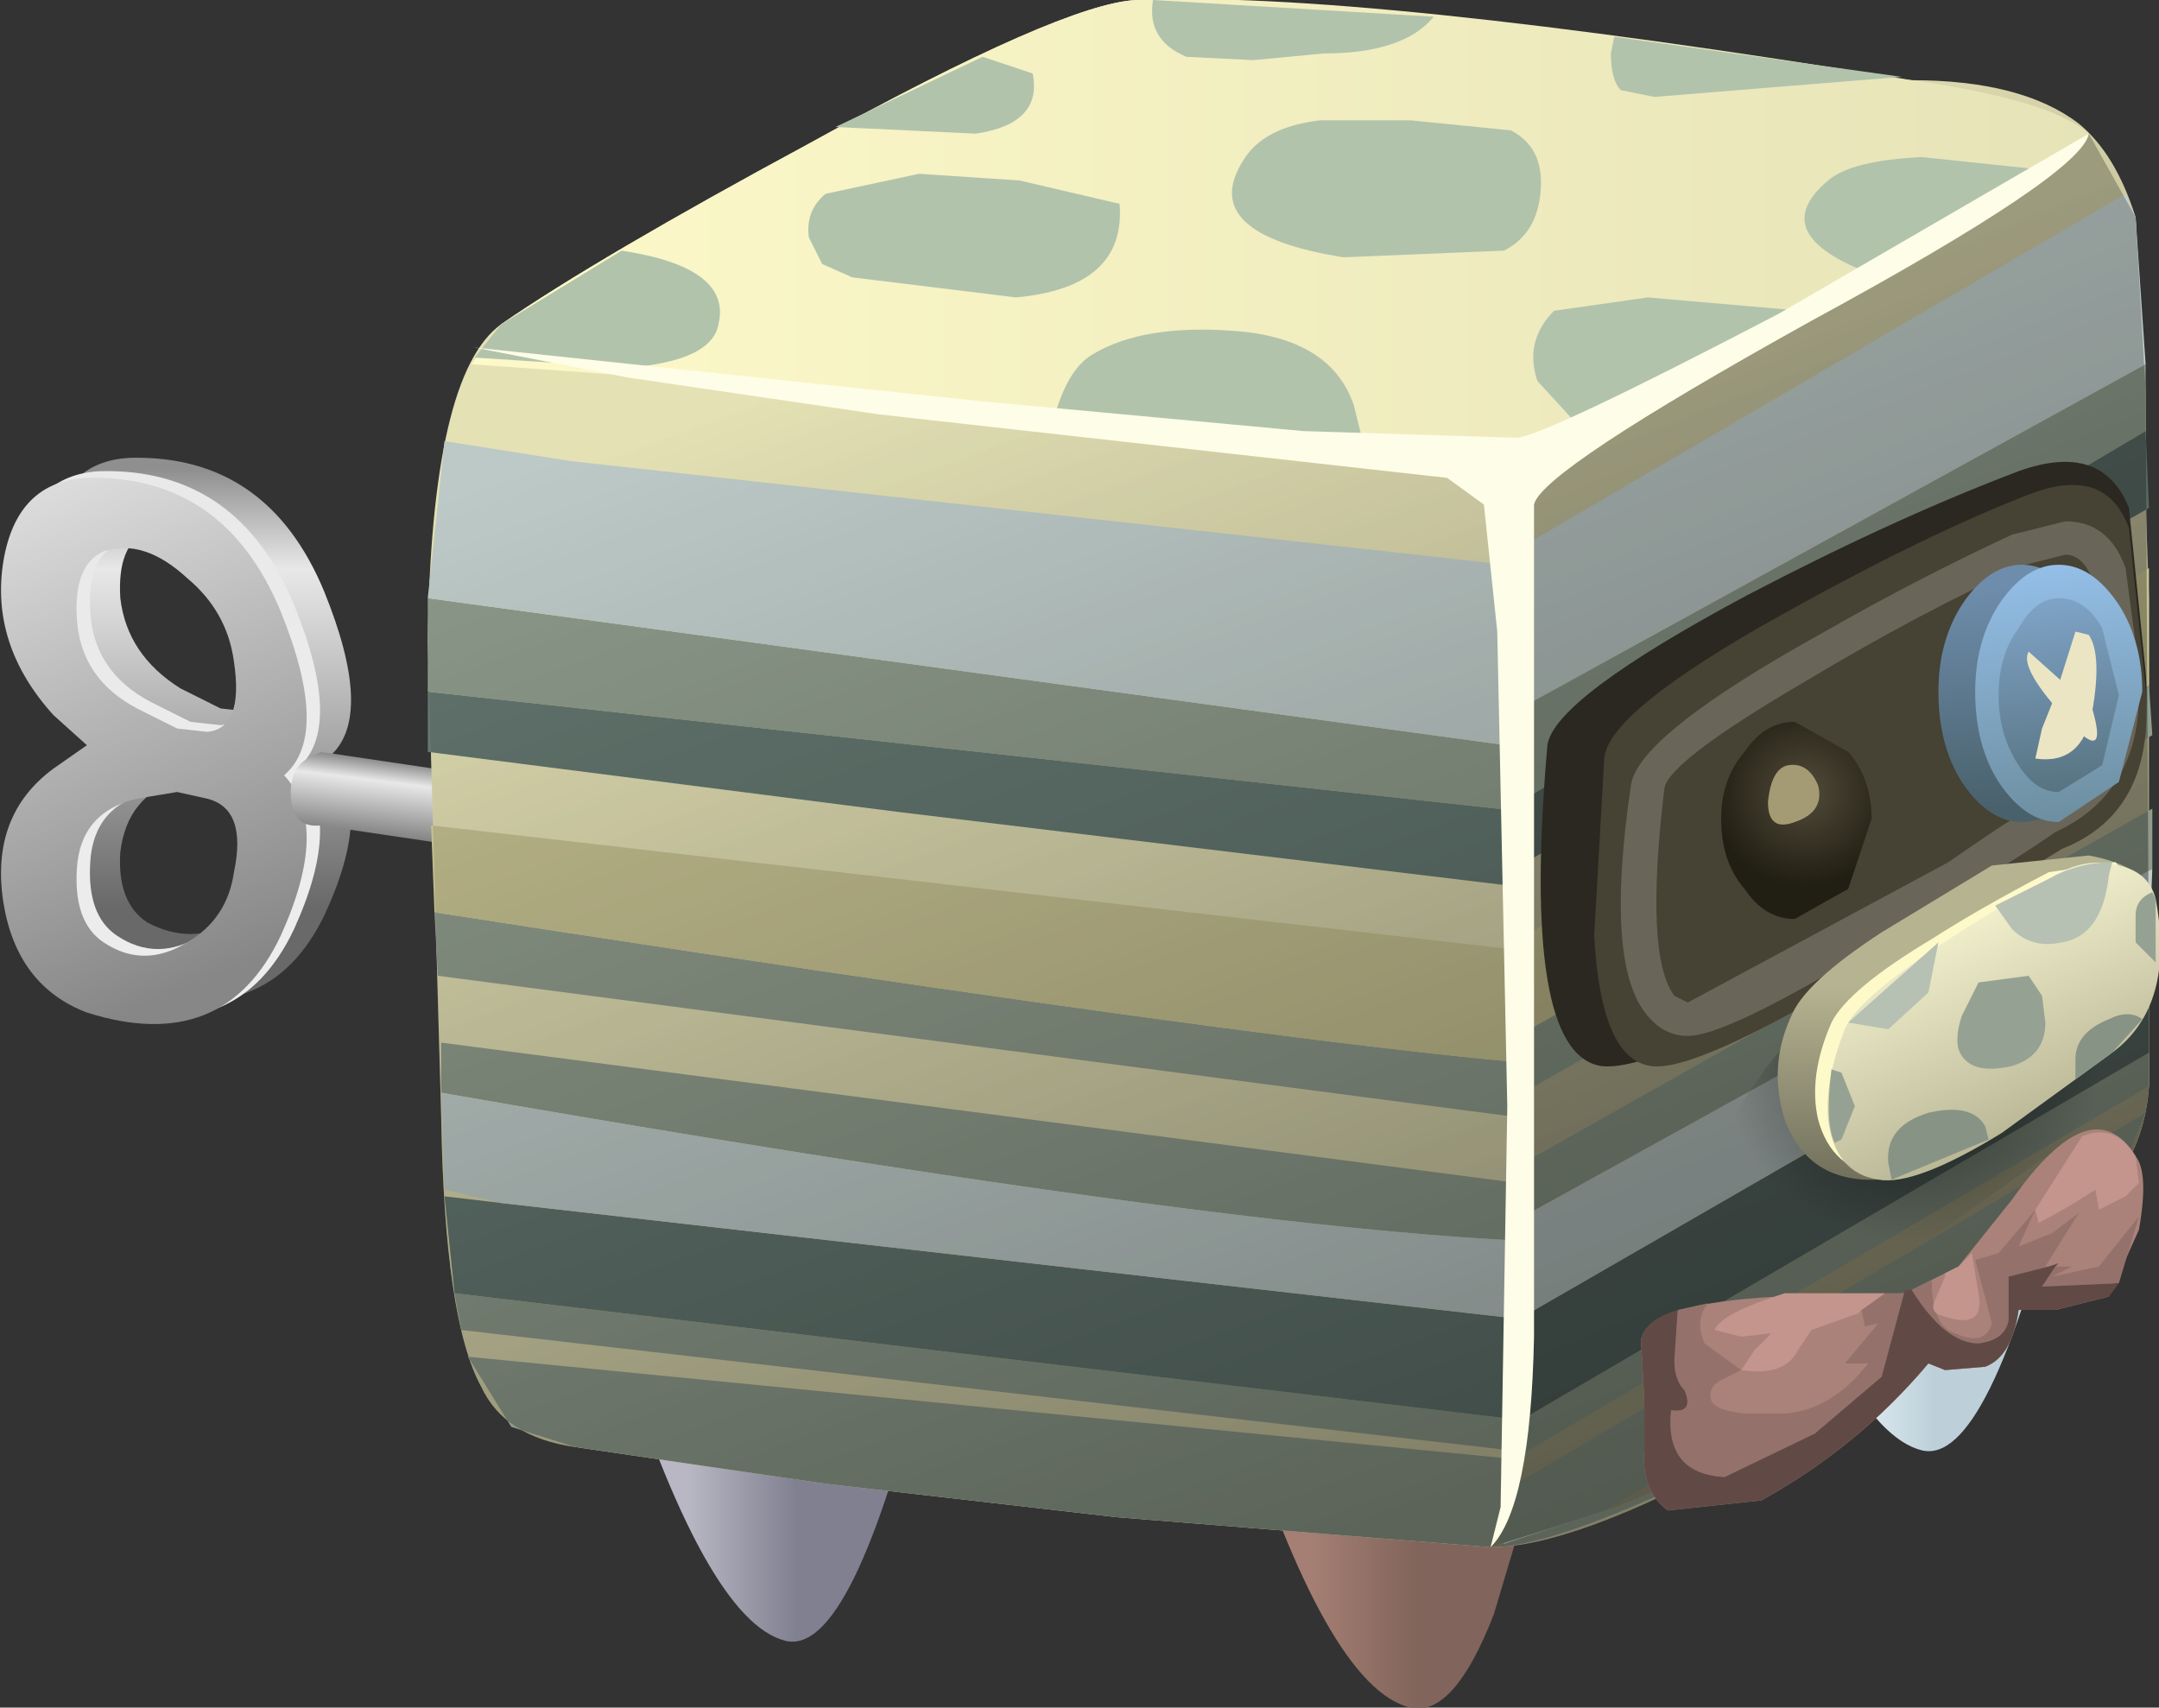 <?xml version="1.0" encoding="UTF-8" standalone="no"?>
<svg xmlns:xlink="http://www.w3.org/1999/xlink" height="25.55px" width="32.3px" xmlns="http://www.w3.org/2000/svg">
  <rect width="100%" height="100%" fill="#333333" stroke="none"/>
  <g transform="matrix(1.0, 0.0, 0.0, 1.0, 0.0, 0.0)">
    <use height="27.8" id="cubimal" transform="matrix(1.0, 0.0, 0.0, 1.0, -3.9, -1.25)" width="37.55" xlink:href="#sprite0"/>
  </g>
  <defs>
    <g id="sprite0" transform="matrix(1.0, 0.0, 0.0, 1.0, 4.3, 0.2)">
      <use height="25.55" transform="matrix(1.0, 0.0, 0.0, 1.0, -0.4, 1.05)" width="32.3" xlink:href="#sprite1"/>
    </g>
    <g id="sprite1" transform="matrix(1.0, 0.0, 0.0, 1.0, 0.0, -1.1)">
      <use height="8.45" transform="matrix(1.0, 0.0, 0.0, 1.0, 0.0, 7.95)" width="10.2" xlink:href="#sprite2"/>
      <use height="25.55" transform="matrix(1.0, 0.0, 0.0, 1.0, 6.4, 1.1)" width="25.9" xlink:href="#sprite6"/>
    </g>
    <g id="sprite2" transform="matrix(1.0, 0.0, 0.0, 1.0, 0.0, 0.0)">
      <use height="8.15" transform="matrix(1.0, 0.0, 0.0, 1.0, 0.7, 0.0)" width="4.55" xlink:href="#sprite3"/>
      <use height="8.15" transform="matrix(1.0, 0.0, 0.0, 1.0, 0.2, 0.2)" width="4.6" xlink:href="#sprite4"/>
      <use height="8.15" transform="matrix(1.0, 0.0, 0.0, 1.0, 0.0, 0.3)" width="4.6" xlink:href="#sprite5"/>
      <use height="1.9" transform="matrix(1.0, 0.0, 0.0, 1.0, 4.35, 4.4)" width="5.85" xlink:href="#shape3"/>
    </g>
    <g id="sprite3" transform="matrix(1.0, 0.0, 0.0, 1.0, 0.0, 0.0)">
      <use height="8.15" transform="matrix(1.0, 0.0, 0.0, 1.0, 0.0, 0.0)" width="4.55" xlink:href="#shape0"/>
    </g>
    <g id="shape0" transform="matrix(1.0, 0.0, 0.0, 1.0, 0.0, 0.0)">
      <path d="M3.5 5.9 Q3.6 5.0 3.05 4.75 L2.6 4.7 2.0 4.8 Q1.2 5.05 1.1 5.9 1.05 6.65 1.5 6.95 2.15 7.3 2.8 6.95 3.4 6.6 3.5 5.9 M0.05 1.25 Q0.2 0.05 1.25 0.0 3.3 -0.05 4.15 2.0 4.9 3.85 4.25 4.45 4.9 5.25 4.15 6.85 3.3 8.6 1.25 7.95 0.2 7.6 0.05 6.35 -0.15 5.05 0.8 4.35 L1.25 4.0 0.8 3.55 Q-0.15 2.5 0.05 1.25 M3.5 2.75 Q3.4 2.0 2.8 1.5 2.15 0.9 1.5 1.1 1.05 1.3 1.1 2.1 1.2 2.95 2.0 3.45 L2.6 3.75 3.05 3.8 Q3.6 3.75 3.5 2.75" fill="url(#gradient0)" fill-rule="evenodd" stroke="none"/>
    </g>
    <linearGradient gradientTransform="matrix(0.0, 0.004, 0.004, 0.0, 2.25, 3.45)" gradientUnits="userSpaceOnUse" id="gradient0" spreadMethod="pad" x1="-819.2" x2="819.2">
      <stop offset="0.0" stop-color="#8f8f8f"/>
      <stop offset="0.227" stop-color="#e8e8e8"/>
      <stop offset="1.0" stop-color="#696969"/>
    </linearGradient>
    <g id="sprite4" transform="matrix(1.0, 0.0, 0.0, 1.0, 0.0, 0.0)">
      <use height="8.15" transform="matrix(1.0, 0.0, 0.0, 1.0, 0.0, 0.0)" width="4.6" xlink:href="#shape1"/>
    </g>
    <g id="shape1" transform="matrix(1.0, 0.0, 0.0, 1.0, 0.0, 0.0)">
      <path d="M2.05 4.8 Q1.2 5.0 1.15 5.85 1.1 6.65 1.55 6.95 2.15 7.35 2.8 6.95 3.4 6.6 3.5 5.9 3.65 5.0 3.1 4.8 L2.65 4.7 2.05 4.8 M0.05 1.25 Q0.25 0.05 1.3 0.0 3.35 -0.05 4.2 2.0 4.95 3.85 4.25 4.45 4.95 5.2 4.2 6.85 3.35 8.65 1.3 8.0 0.25 7.6 0.05 6.35 -0.15 5.05 0.8 4.35 L1.3 4.0 0.8 3.55 Q-0.15 2.5 0.05 1.25 M1.55 1.1 Q1.1 1.3 1.15 2.1 1.2 3.0 2.05 3.45 L2.65 3.75 3.1 3.8 Q3.65 3.75 3.5 2.75 3.4 2.0 2.8 1.5 2.15 0.9 1.55 1.1" fill="url(#gradient1)" fill-rule="evenodd" stroke="none"/>
    </g>
    <linearGradient gradientTransform="matrix(0.002, 0.005, 0.005, -0.002, 1.85, 3.25)" gradientUnits="userSpaceOnUse" id="gradient1" spreadMethod="pad" x1="-819.2" x2="819.2">
      <stop offset="0.0" stop-color="#e8e8e8"/>
      <stop offset="1.0" stop-color="#ededed"/>
    </linearGradient>
    <g id="sprite5" transform="matrix(1.0, 0.0, 0.0, 1.0, 0.0, 0.0)">
      <use height="8.15" transform="matrix(1.0, 0.0, 0.0, 1.0, 0.0, 0.0)" width="4.6" xlink:href="#shape2"/>
    </g>
    <g id="shape2" transform="matrix(1.0, 0.0, 0.0, 1.0, 0.0, 0.0)">
      <path d="M2.05 4.8 Q1.2 5.0 1.15 5.85 1.1 6.65 1.55 6.95 2.15 7.35 2.8 6.95 3.4 6.6 3.5 5.9 3.7 4.95 3.1 4.8 L2.65 4.7 2.05 4.8 M0.05 1.25 Q0.25 0.05 1.3 0.0 3.35 -0.05 4.2 2.0 4.95 3.85 4.25 4.45 4.95 5.2 4.2 6.85 3.35 8.65 1.3 8.0 0.25 7.6 0.05 6.35 -0.15 5.05 0.8 4.35 L1.3 4.0 0.8 3.55 Q-0.15 2.5 0.05 1.25 M3.5 2.75 Q3.4 2.0 2.8 1.5 2.15 0.9 1.55 1.1 1.1 1.3 1.15 2.1 1.2 3.0 2.05 3.45 L2.65 3.75 3.1 3.8 Q3.65 3.75 3.5 2.75" fill="url(#gradient2)" fill-rule="evenodd" stroke="none"/>
    </g>
    <linearGradient gradientTransform="matrix(0.002, 0.005, 0.005, -0.002, 1.85, 3.25)" gradientUnits="userSpaceOnUse" id="gradient2" spreadMethod="pad" x1="-819.2" x2="819.2">
      <stop offset="0.0" stop-color="#e8e8e8"/>
      <stop offset="1.0" stop-color="#878787"/>
    </linearGradient>
    <g id="shape3" transform="matrix(1.0, 0.0, 0.0, 1.0, -4.35, -4.4)">
      <path d="M10.2 6.3 L4.8 5.5 Q4.35 5.55 4.35 5.0 4.35 4.65 4.6 4.5 L4.8 4.4 10.2 5.2 10.2 6.3" fill="url(#gradient3)" fill-rule="evenodd" stroke="none"/>
    </g>
    <linearGradient gradientTransform="matrix(-1.0E-4, 8.0E-4, 8.0E-4, 1.0E-4, 7.3, 5.4)" gradientUnits="userSpaceOnUse" id="gradient3" spreadMethod="pad" x1="-819.2" x2="819.2">
      <stop offset="0.0" stop-color="#8f8f8f"/>
      <stop offset="0.227" stop-color="#e8e8e8"/>
      <stop offset="1.0" stop-color="#696969"/>
    </linearGradient>
    <g id="sprite6" transform="matrix(1.0, 0.0, 0.0, 1.0, -0.4, -1.1)">
      <use height="25.55" transform="matrix(1.0, 0.0, 0.0, 1.0, 0.4, 1.1)" width="25.9" xlink:href="#shape4"/>
    </g>
    <g id="shape4" transform="matrix(1.0, 0.0, 0.0, 1.0, -0.4, -1.1)">
      <path d="M3.2 21.05 L7.85 21.4 Q6.75 25.9 5.75 25.65 4.55 25.35 3.2 21.05" fill="url(#gradient4)" fill-rule="evenodd" stroke="none"/>
      <path d="M12.5 22.05 L17.2 22.4 16.35 25.25 Q15.75 26.8 15.1 26.65 13.85 26.35 12.5 22.05" fill="url(#gradient5)" fill-rule="evenodd" stroke="none"/>
      <path d="M24.85 18.55 Q23.75 23.05 22.75 22.8 21.55 22.5 20.2 18.2 L24.85 18.55" fill="url(#gradient6)" fill-rule="evenodd" stroke="none"/>
      <path d="M22.6 2.3 Q24.25 2.3 25.1 2.95 25.65 3.4 25.95 4.35 L26.15 10.05 26.15 15.9 26.15 17.35 Q26.1 18.1 25.7 18.7 L23.0 20.95 Q21.0 22.4 20.1 22.85 17.55 24.25 16.3 24.25 L10.7 23.8 6.35 23.3 2.6 22.75 Q1.55 22.6 1.2 21.85 0.65 20.85 0.6 17.8 L0.4 10.7 Q0.45 6.7 1.5 5.95 2.95 4.95 6.1 3.25 9.9 1.15 11.0 1.1 L16.8 1.65 22.6 2.3" fill="url(#gradient7)" fill-rule="evenodd" stroke="none"/>
      <path d="M21.1 20.25 Q21.6 20.85 21.6 21.4 L17.9 22.95 0.9 21.0 0.8 20.45 17.2 22.4 18.05 20.3 19.65 19.5 Q17.25 20.35 0.6 17.45 L0.6 16.7 17.85 18.95 Q20.15 19.05 21.1 20.25" fill="#8f9c8c" fill-rule="evenodd" stroke="none"/>
      <path d="M18.55 16.75 Q19.55 16.85 19.5 17.5 L19.25 18.15 0.55 15.7 0.5 14.75 Q17.25 17.35 18.7 17.05 L18.55 16.75" fill="#8f9c8c" fill-rule="evenodd" stroke="none"/>
      <path d="M0.4 10.05 L18.0 12.45 18.45 10.95 20.7 11.35 19.6 13.55 0.4 11.45 0.4 10.05" fill="#8f9c8c" fill-rule="evenodd" stroke="none"/>
      <path d="M0.4 12.35 L0.4 11.45 19.6 13.55 20.25 13.65 19.9 14.65 17.4 14.45 7.45 13.25 0.4 12.35" fill="#647770" fill-rule="evenodd" stroke="none"/>
      <path d="M17.75 20.95 L17.2 22.4 0.8 20.45 0.65 19.0 1.5 19.1 17.75 20.95" fill="#647770" fill-rule="evenodd" stroke="none"/>
      <path d="M2.55 8.0 L19.25 9.85 18.45 10.95 18.0 12.45 0.4 10.05 0.65 7.7 2.55 8.0" fill="#c0cdca" fill-rule="evenodd" stroke="none"/>
      <path d="M0.65 18.9 L0.6 17.45 Q17.25 20.35 19.65 19.5 L18.05 20.3 17.75 20.95 1.5 19.1 0.65 18.9" fill="#c0cdca" fill-rule="evenodd" stroke="none"/>
      <path d="M17.9 15.45 L18.7 17.05 Q17.25 17.35 0.5 14.75 L0.45 13.45 17.9 15.45" fill="#c6c191" fill-rule="evenodd" stroke="none"/>
      <path d="M16.3 24.25 L10.7 23.8 6.35 23.3 2.6 22.75 1.65 22.45 1.0 21.4 19.4 23.2 Q17.2 24.25 16.3 24.25" fill="#8f9c8c" fill-rule="evenodd" stroke="none"/>
      <path d="M22.6 2.3 Q24.25 2.3 25.1 2.95 25.65 3.4 25.95 4.35 L26.15 10.05 26.15 15.9 26.15 17.35 Q26.1 18.1 25.7 18.7 L23.0 20.95 Q21.0 22.4 20.1 22.85 17.55 24.25 16.3 24.25 L10.7 23.8 6.35 23.3 2.6 22.75 Q1.55 22.6 1.2 21.85 0.65 20.85 0.6 17.8 L0.4 10.7 Q0.45 6.7 1.5 5.95 2.95 4.95 6.1 3.25 9.9 1.15 11.0 1.1 L16.8 1.65 22.6 2.3" fill="url(#gradient8)" fill-rule="evenodd" stroke="none"/>
      <path d="M26.1 6.95 L26.15 15.9 26.15 17.35 Q26.1 18.1 25.7 18.7 L23.0 20.95 Q21.0 22.4 20.1 22.85 L18.2 23.65 16.3 24.25 Q16.75 23.35 16.75 22.1 L16.65 8.1 16.75 7.95 Q17.0 7.65 19.45 6.45 L23.0 4.6 25.25 3.1 25.95 4.35 26.1 6.95" fill="url(#gradient9)" fill-rule="evenodd" stroke="none"/>
      <path d="M26.2 13.2 L26.2 14.1 16.7 19.35 16.7 18.55 26.2 13.2" fill="#8f9c8c" fill-rule="evenodd" stroke="none"/>
      <path d="M26.15 16.85 L26.15 17.35 16.7 22.9 16.75 22.35 26.15 16.85" fill="#8f9c8c" fill-rule="evenodd" stroke="none"/>
      <path d="M26.15 11.35 L26.2 12.1 16.7 17.5 16.7 16.6 26.15 11.35" fill="#8f9c8c" fill-rule="evenodd" stroke="none"/>
      <path d="M26.1 6.55 L26.1 7.55 16.65 13.15 16.65 11.75 26.1 6.55" fill="#8f9c8c" fill-rule="evenodd" stroke="none"/>
      <path d="M26.1 7.55 L26.15 8.7 16.65 14.1 16.65 13.15 26.1 7.55" fill="#586862" fill-rule="evenodd" stroke="none"/>
      <path d="M26.15 15.4 L26.15 16.85 16.75 22.35 16.7 20.85 26.15 15.4" fill="#586862" fill-rule="evenodd" stroke="none"/>
      <path d="M25.8 4.0 L25.95 4.35 26.1 6.55 16.65 11.75 16.65 9.35 25.8 4.0" fill="#c0cdca" fill-rule="evenodd" stroke="none"/>
      <path d="M26.2 14.1 L26.15 15.4 16.7 20.85 16.7 19.35 26.2 14.1" fill="#c0cdca" fill-rule="evenodd" stroke="none"/>
      <path d="M26.15 9.6 L26.15 11.35 16.7 16.6 16.65 15.2 26.15 9.6" fill="#c6c191" fill-rule="evenodd" stroke="none"/>
      <path d="M26.1 17.75 L25.7 18.7 23.55 20.55 18.0 23.7 16.5 24.2 16.35 24.05 16.6 23.35 26.1 17.75" fill="#8f9c8c" fill-rule="evenodd" stroke="none"/>
      <path d="M26.1 6.95 L26.15 15.9 26.15 17.35 Q26.1 18.1 25.7 18.7 L23.0 20.95 Q21.0 22.4 20.1 22.85 L18.2 23.65 16.3 24.25 Q16.75 23.35 16.75 22.1 L16.65 8.1 16.75 7.95 Q17.0 7.65 19.45 6.45 L23.0 4.6 25.25 3.1 25.95 4.35 26.1 6.95" fill="url(#gradient10)" fill-rule="evenodd" stroke="none"/>
      <path d="M22.6 2.3 Q24.7 2.6 25.25 3.1 L23.7 4.3 19.85 6.3 Q17.0 7.65 16.75 7.95 L8.0 7.05 1.05 6.55 1.5 5.95 Q2.95 4.95 6.1 3.25 9.9 1.15 11.0 1.1 14.35 0.95 22.6 2.3" fill="url(#gradient11)" fill-rule="evenodd" stroke="none"/>
      <path d="M11.75 1.95 Q11.15 1.7 11.25 1.1 L15.45 1.35 Q15.0 1.9 13.8 1.9 L12.75 2.0 11.75 1.95" fill="#b2c3ac" fill-rule="evenodd" stroke="none"/>
      <path d="M18.75 2.55 L18.25 2.45 Q18.1 2.3 18.1 1.9 L18.15 1.65 22.45 2.25 18.75 2.55" fill="#b2c3ac" fill-rule="evenodd" stroke="none"/>
      <path d="M24.65 3.65 L23.7 4.3 22.0 5.2 Q20.4 4.6 21.35 3.8 21.7 3.5 22.75 3.45 L24.65 3.65" fill="#b2c3ac" fill-rule="evenodd" stroke="none"/>
      <path d="M16.6 3.05 Q17.1 3.3 17.05 3.95 17.0 4.6 16.5 4.85 L14.1 4.95 Q11.9 4.6 12.6 3.5 12.9 3.0 13.75 2.9 L15.1 2.9 16.6 3.05" fill="#b2c3ac" fill-rule="evenodd" stroke="none"/>
      <path d="M9.45 2.2 Q9.6 2.95 8.6 3.1 L6.5 3.0 8.7 1.95 9.45 2.2" fill="#b2c3ac" fill-rule="evenodd" stroke="none"/>
      <path d="M6.35 4.0 L7.75 3.7 9.25 3.8 10.75 4.15 Q10.85 5.4 9.2 5.55 L6.75 5.25 6.3 5.05 6.1 4.65 Q6.05 4.25 6.35 4.0" fill="#b2c3ac" fill-rule="evenodd" stroke="none"/>
      <path d="M17.25 5.75 L18.65 5.55 20.95 5.75 17.55 7.4 17.0 6.8 Q16.8 6.2 17.25 5.75" fill="#b2c3ac" fill-rule="evenodd" stroke="none"/>
      <path d="M14.25 7.15 L14.4 7.75 9.8 7.25 Q10.0 6.6 10.35 6.4 11.1 5.95 12.45 6.05 13.9 6.15 14.25 7.15" fill="#b2c3ac" fill-rule="evenodd" stroke="none"/>
      <path d="M3.4 6.6 L1.1 6.45 1.5 5.95 3.3 4.85 Q4.95 5.1 4.75 5.95 4.65 6.5 3.4 6.6" fill="#b2c3ac" fill-rule="evenodd" stroke="none"/>
      <path d="M24.2 8.15 Q25.45 7.7 25.85 8.7 L26.1 11.15 Q26.25 13.1 24.75 13.7 L21.45 15.6 Q18.7 17.15 17.95 17.05 16.75 16.85 17.15 12.25 17.25 11.55 20.15 10.0 22.35 8.85 24.2 8.15" fill="#2a2820" fill-rule="evenodd" stroke="none"/>
      <path d="M24.35 8.5 Q25.5 8.05 25.85 9.0 L26.1 11.4 Q26.25 13.25 24.85 13.8 L21.85 15.65 Q19.35 17.15 18.7 17.05 17.95 16.95 17.85 15.1 L18.0 12.45 Q18.05 11.75 20.65 10.3 22.8 9.1 24.35 8.5" fill="#464234" fill-rule="evenodd" stroke="none"/>
      <path d="M26.0 11.35 Q26.05 12.95 24.75 13.55 24.1 14.0 23.4 14.4 20.0 16.6 19.25 16.6 18.9 16.6 18.65 16.3 18.0 15.55 18.4 12.85 18.5 12.1 21.3 10.55 22.7 9.75 24.1 9.1 L24.9 8.9 Q25.55 8.9 25.8 9.6 L26.0 11.1 26.0 11.35 M24.9 9.4 L24.3 9.55 Q22.75 10.25 21.0 11.3 18.95 12.5 18.9 12.9 18.6 15.4 19.05 16.0 L19.25 16.1 23.15 14.0 Q24.3 13.2 24.55 13.1 25.55 12.65 25.5 11.35 L25.5 11.1 Q25.45 9.4 24.9 9.4" fill="#696558" fill-rule="evenodd" stroke="none"/>
      <path d="M22.0 13.35 L21.65 14.4 20.85 14.85 Q20.4 14.85 20.1 14.4 19.75 14.0 19.75 13.35 19.75 12.75 20.1 12.35 20.4 11.9 20.85 11.9 L21.65 12.35 Q22.0 12.75 22.0 13.35" fill="url(#gradient12)" fill-rule="evenodd" stroke="none"/>
      <path d="M25.25 3.1 Q25.15 3.7 21.1 5.9 17.05 8.15 16.95 8.65 L16.95 21.1 Q16.9 23.65 16.3 24.25 L16.45 23.65 16.55 17.65 16.4 10.55 16.2 8.65 15.65 8.25 7.15 7.3 3.4 6.75 1.1 6.3 8.65 7.1 13.5 7.55 16.7 7.65 Q17.15 7.6 20.6 5.8 L25.25 3.1" fill="#fefde7" fill-rule="evenodd" stroke="none"/>
      <path d="M25.25 17.95 L21.65 20.5 Q20.3 20.35 19.85 19.4 19.4 18.45 20.3 17.25 21.15 16.0 22.85 15.2 24.3 14.55 25.75 14.55 L25.7 15.75 25.65 16.9 25.25 17.95" fill="url(#gradient13)" fill-rule="evenodd" stroke="none"/>
      <path d="M23.8 14.05 L25.25 13.9 Q26.05 14.05 26.15 14.45 26.35 15.55 24.8 16.6 L23.55 17.9 22.1 18.75 Q21.05 18.8 20.7 17.85 20.45 17.05 20.8 16.3 21.0 15.8 22.15 15.05 L23.8 14.05" fill="url(#gradient14)" fill-rule="evenodd" stroke="none"/>
      <path d="M25.65 14.0 L26.1 14.6 25.8 16.05 25.45 16.7 Q23.05 18.85 22.15 18.7 21.4 18.6 21.2 17.85 21.05 17.2 21.4 16.4 21.65 15.9 22.9 15.15 23.6 14.7 24.65 14.15 L25.65 14.0" fill="#fdf9c9" fill-rule="evenodd" stroke="none"/>
      <path d="M24.65 14.25 Q25.2 13.9 25.7 14.05 26.15 14.15 26.25 14.55 26.55 16.15 25.6 16.85 L23.95 18.05 Q22.65 18.85 22.1 18.75 21.45 18.65 21.35 17.85 21.3 17.25 21.6 16.5 21.85 15.85 24.65 14.25" fill="url(#gradient15)" fill-rule="evenodd" stroke="none"/>
      <path d="M20.85 13.4 Q20.45 13.55 20.45 13.1 20.5 12.6 20.75 12.55 21.05 12.5 21.2 12.85 21.3 13.25 20.85 13.4" fill="#a49b75" fill-rule="evenodd" stroke="none"/>
      <path d="M25.45 11.45 Q25.45 12.25 25.1 12.8 24.75 13.4 24.25 13.4 23.75 13.4 23.35 12.8 23.0 12.25 23.0 11.45 23.0 10.7 23.35 10.15 23.75 9.55 24.25 9.55 24.75 9.55 25.1 10.15 25.45 10.7 25.45 11.45" fill="url(#gradient16)" fill-rule="evenodd" stroke="none"/>
      <path d="M26.05 11.45 L25.7 12.8 24.8 13.4 Q24.3 13.4 23.9 12.8 23.55 12.25 23.55 11.45 23.55 10.7 23.9 10.15 24.3 9.55 24.8 9.55 25.3 9.55 25.7 10.15 26.05 10.7 26.05 11.45" fill="url(#gradient17)" fill-rule="evenodd" stroke="none"/>
      <path d="M25.7 11.5 L25.45 12.55 24.8 12.95 Q24.45 12.95 24.2 12.55 23.9 12.1 23.9 11.5 23.9 10.9 24.2 10.5 24.45 10.05 24.8 10.05 25.2 10.05 25.45 10.5 L25.7 11.5" fill="url(#gradient18)" fill-rule="evenodd" stroke="none"/>
      <path d="M25.3 11.7 Q25.55 12.55 24.95 11.9 24.2 11.1 24.35 10.85 L25.3 11.7" fill="#ece5c4" fill-rule="evenodd" stroke="none"/>
      <path d="M25.05 10.55 L25.25 10.6 Q25.45 10.9 25.3 11.75 25.15 12.55 24.45 12.45 L24.55 12.0 24.75 11.5 25.05 10.55" fill="#ece5c4" fill-rule="evenodd" stroke="none"/>
      <path d="M22.85 15.95 L22.25 16.5 21.65 16.4 23.0 15.2 22.85 15.95" fill="#b6c1b3" fill-rule="evenodd" stroke="none"/>
      <path d="M25.55 14.2 Q25.45 15.1 24.85 15.2 24.4 15.3 24.1 15.0 L23.85 14.65 24.65 14.25 Q25.1 14.0 25.6 14.0 L25.55 14.2" fill="#b6c1b3" fill-rule="evenodd" stroke="none"/>
      <path d="M24.1 17.05 Q23.45 17.2 23.3 16.8 23.25 16.6 23.35 16.3 L23.6 15.8 24.35 15.7 24.55 16.0 24.6 16.4 Q24.6 16.9 24.1 17.05" fill="#95a293" fill-rule="evenodd" stroke="none"/>
      <path d="M21.75 17.65 L21.55 18.15 21.45 18.2 Q21.3 17.9 21.4 17.1 L21.55 17.15 21.75 17.65" fill="#95a293" fill-rule="evenodd" stroke="none"/>
      <path d="M26.2 14.45 L26.25 14.55 26.25 15.5 25.95 15.2 25.95 14.8 Q25.95 14.55 26.2 14.45" fill="#95a293" fill-rule="evenodd" stroke="none"/>
      <path d="M23.7 17.95 L23.75 18.15 22.3 18.75 22.25 18.5 Q22.2 17.95 22.85 17.75 23.5 17.6 23.7 17.95" fill="#879385" fill-rule="evenodd" stroke="none"/>
      <path d="M25.55 16.35 Q25.85 16.2 26.05 16.35 L25.6 16.85 25.05 17.25 25.05 16.95 Q25.05 16.55 25.55 16.35" fill="#879385" fill-rule="evenodd" stroke="none"/>
      <path d="M22.5 20.45 L23.3 20.05 24.1 19.05 Q25.3 17.35 25.95 18.4 26.15 18.65 26.0 19.5 L25.55 20.5 24.75 20.7 24.2 20.7 Q24.1 21.4 23.7 21.55 L23.1 21.6 22.85 21.5 Q21.8 22.75 20.35 23.55 L18.95 23.7 Q18.55 23.4 18.6 22.8 L18.6 22.05 18.55 21.15 Q18.65 20.6 20.6 20.5 L22.5 20.45" fill="#aa827a" fill-rule="evenodd" stroke="none"/>
      <path d="M22.1 20.9 L21.9 20.95 21.85 20.7 22.2 20.45 22.5 20.45 22.15 21.7 21.15 22.55 19.8 23.2 Q18.9 23.15 19.0 22.2 19.35 22.25 19.2 21.9 19.05 21.75 19.05 21.45 L19.1 20.7 19.55 20.6 Q19.35 20.85 19.5 21.2 L20.05 21.6 19.75 21.75 Q19.55 21.85 19.6 22.05 19.65 22.2 20.1 22.25 L20.7 22.25 Q21.4 22.2 21.95 21.5 L21.6 21.5 22.1 20.9" fill="#94726b" fill-rule="evenodd" stroke="none"/>
      <path d="M24.55 20.35 L24.75 20.05 25.0 20.05 24.7 20.2 25.4 20.05 26.0 19.3 25.7 20.3 24.55 20.35" fill="#94726b" fill-rule="evenodd" stroke="none"/>
      <path d="M22.6 20.4 L22.9 20.25 Q22.9 20.95 23.25 21.05 23.7 21.25 23.8 20.9 L23.55 19.95 23.9 19.85 24.45 19.2 24.2 19.75 24.7 19.55 25.1 19.25 24.6 20.05 24.65 20.05 24.05 20.2 24.05 20.85 Q24.0 21.15 23.6 21.2 23.1 21.2 22.6 20.4" fill="#94726b" fill-rule="evenodd" stroke="none"/>
      <path d="M22.5 20.4 L22.6 20.4 Q23.1 21.2 23.6 21.2 24.0 21.15 24.05 20.85 L24.05 20.2 24.65 20.05 24.8 20.0 24.75 20.05 24.55 20.35 25.7 20.3 25.55 20.5 24.75 20.7 24.2 20.7 Q24.1 21.4 23.7 21.55 L23.1 21.6 22.85 21.5 Q21.8 22.75 20.35 23.55 L18.95 23.7 Q18.55 23.4 18.6 22.8 L18.6 22.05 18.55 21.15 Q18.6 20.85 19.1 20.7 L19.05 21.45 Q19.05 21.75 19.2 21.9 19.35 22.25 19.0 22.2 18.9 23.15 19.8 23.2 L21.15 22.55 22.15 21.7 22.5 20.4" fill="#614a45" fill-rule="evenodd" stroke="none"/>
      <path d="M25.95 18.4 L26.0 18.8 25.8 19.0 25.4 19.2 25.35 18.9 24.95 19.15 24.5 19.4 24.45 19.2 25.15 18.1 Q25.65 17.9 25.95 18.4" fill="#c3958c" fill-rule="evenodd" stroke="none"/>
      <path d="M23.1 20.8 Q22.85 20.75 22.95 20.55 L23.1 20.2 23.1 20.15 23.3 20.05 23.5 19.85 23.6 20.45 Q23.7 21.0 23.1 20.8" fill="#c3958c" fill-rule="evenodd" stroke="none"/>
      <path d="M22.2 20.45 L21.85 20.7 21.8 20.75 21.1 21.0 20.9 21.3 Q20.7 21.7 20.05 21.6 L20.25 21.3 20.5 21.05 20.05 21.1 19.65 21.0 Q19.75 20.75 20.7 20.45 L22.2 20.45" fill="#c3958c" fill-rule="evenodd" stroke="none"/>
    </g>
    <linearGradient gradientTransform="matrix(0.001, 0.0, 0.0, -0.001, 5.1, 23.3)" gradientUnits="userSpaceOnUse" id="gradient4" spreadMethod="pad" x1="-819.2" x2="819.2">
      <stop offset="0.0" stop-color="#b8b7c3"/>
      <stop offset="1.0" stop-color="#818091"/>
    </linearGradient>
    <linearGradient gradientTransform="matrix(0.001, 0.0, 0.0, -0.001, 14.4, 24.3)" gradientUnits="userSpaceOnUse" id="gradient5" spreadMethod="pad" x1="-819.2" x2="819.2">
      <stop offset="0.0" stop-color="#a57f73"/>
      <stop offset="1.0" stop-color="#81645b"/>
    </linearGradient>
    <linearGradient gradientTransform="matrix(0.001, 0.0, 0.0, -0.001, 22.1, 20.5)" gradientUnits="userSpaceOnUse" id="gradient6" spreadMethod="pad" x1="-819.2" x2="819.2">
      <stop offset="0.0" stop-color="#eff8ff"/>
      <stop offset="1.0" stop-color="#bdd0d9"/>
    </linearGradient>
    <linearGradient gradientTransform="matrix(0.004, 0.011, 0.011, -0.004, 13.85, 13.95)" gradientUnits="userSpaceOnUse" id="gradient7" spreadMethod="pad" x1="-819.2" x2="819.2">
      <stop offset="0.0" stop-color="#e9e6b9"/>
      <stop offset="1.0" stop-color="#c9c6a0"/>
    </linearGradient>
    <linearGradient gradientTransform="matrix(0.004, 0.011, 0.011, -0.004, 13.85, 13.95)" gradientUnits="userSpaceOnUse" id="gradient8" spreadMethod="pad" x1="-819.2" x2="819.2">
      <stop offset="0.0" stop-color="#000000" stop-opacity="0.02"/>
      <stop offset="1.0" stop-color="#000000" stop-opacity="0.357"/>
    </linearGradient>
    <linearGradient gradientTransform="matrix(0.004, 0.01, 0.01, -0.004, 21.35, 14.9)" gradientUnits="userSpaceOnUse" id="gradient9" spreadMethod="pad" x1="-819.2" x2="819.2">
      <stop offset="0.0" stop-color="#c9c6a0"/>
      <stop offset="1.0" stop-color="#9d9a7d"/>
    </linearGradient>
    <linearGradient gradientTransform="matrix(0.004, 0.01, 0.01, -0.004, 21.35, 14.9)" gradientUnits="userSpaceOnUse" id="gradient10" spreadMethod="pad" x1="-819.2" x2="819.2">
      <stop offset="0.0" stop-color="#000000" stop-opacity="0.22"/>
      <stop offset="1.0" stop-color="#000000" stop-opacity="0.447"/>
    </linearGradient>
    <linearGradient gradientTransform="matrix(0.015, 0.0, 0.0, -0.015, 13.15, 4.5)" gradientUnits="userSpaceOnUse" id="gradient11" spreadMethod="pad" x1="-819.2" x2="819.2">
      <stop offset="0.0" stop-color="#fdf9c9"/>
      <stop offset="1.0" stop-color="#e6e3b8"/>
    </linearGradient>
    <radialGradient cx="0" cy="0" gradientTransform="matrix(0.002, 0.0, 0.0, -0.002, 21.0, 12.95)" gradientUnits="userSpaceOnUse" id="gradient12" r="819.2" spreadMethod="pad">
      <stop offset="0.0" stop-color="#514b39"/>
      <stop offset="0.859" stop-color="#211e13"/>
    </radialGradient>
    <radialGradient cx="0" cy="0" gradientTransform="matrix(0.004, 2.0E-4, 2.0E-4, -0.004, 22.6, 16.85)" gradientUnits="userSpaceOnUse" id="gradient13" r="819.2" spreadMethod="pad">
      <stop offset="0.216" stop-color="#000000" stop-opacity="0.376"/>
      <stop offset="0.867" stop-color="#000000" stop-opacity="0.0"/>
    </radialGradient>
    <linearGradient gradientTransform="matrix(0.0, 0.002, 0.002, 0.0, 23.35, 17.5)" gradientUnits="userSpaceOnUse" id="gradient14" spreadMethod="pad" x1="-819.2" x2="819.2">
      <stop offset="0.0" stop-color="#b6b391"/>
      <stop offset="1.0" stop-color="#686755"/>
    </linearGradient>
    <linearGradient gradientTransform="matrix(9.0E-4, 0.002, 0.002, -9.0E-4, 24.0, 16.65)" gradientUnits="userSpaceOnUse" id="gradient15" spreadMethod="pad" x1="-819.2" x2="819.2">
      <stop offset="0.0" stop-color="#efedca"/>
      <stop offset="1.0" stop-color="#b2b08f"/>
    </linearGradient>
    <linearGradient gradientTransform="matrix(2.0E-4, 0.002, 0.002, -2.0E-4, 24.25, 11.5)" gradientUnits="userSpaceOnUse" id="gradient16" spreadMethod="pad" x1="-819.2" x2="819.2">
      <stop offset="0.0" stop-color="#6e8dac"/>
      <stop offset="1.0" stop-color="#49616b"/>
    </linearGradient>
    <linearGradient gradientTransform="matrix(3.0E-4, 0.003, 0.003, -3.0E-4, 24.8, 11.5)" gradientUnits="userSpaceOnUse" id="gradient17" spreadMethod="pad" x1="-819.2" x2="819.2">
      <stop offset="0.0" stop-color="#99c5f1"/>
      <stop offset="1.0" stop-color="#678795"/>
    </linearGradient>
    <linearGradient gradientTransform="matrix(2.0E-4, 0.002, 0.002, -2.0E-4, 24.85, 11.55)" gradientUnits="userSpaceOnUse" id="gradient18" spreadMethod="pad" x1="-819.2" x2="819.2">
      <stop offset="0.0" stop-color="#81a6cb"/>
      <stop offset="1.0" stop-color="#546f7a"/>
    </linearGradient>
  </defs>
</svg>
